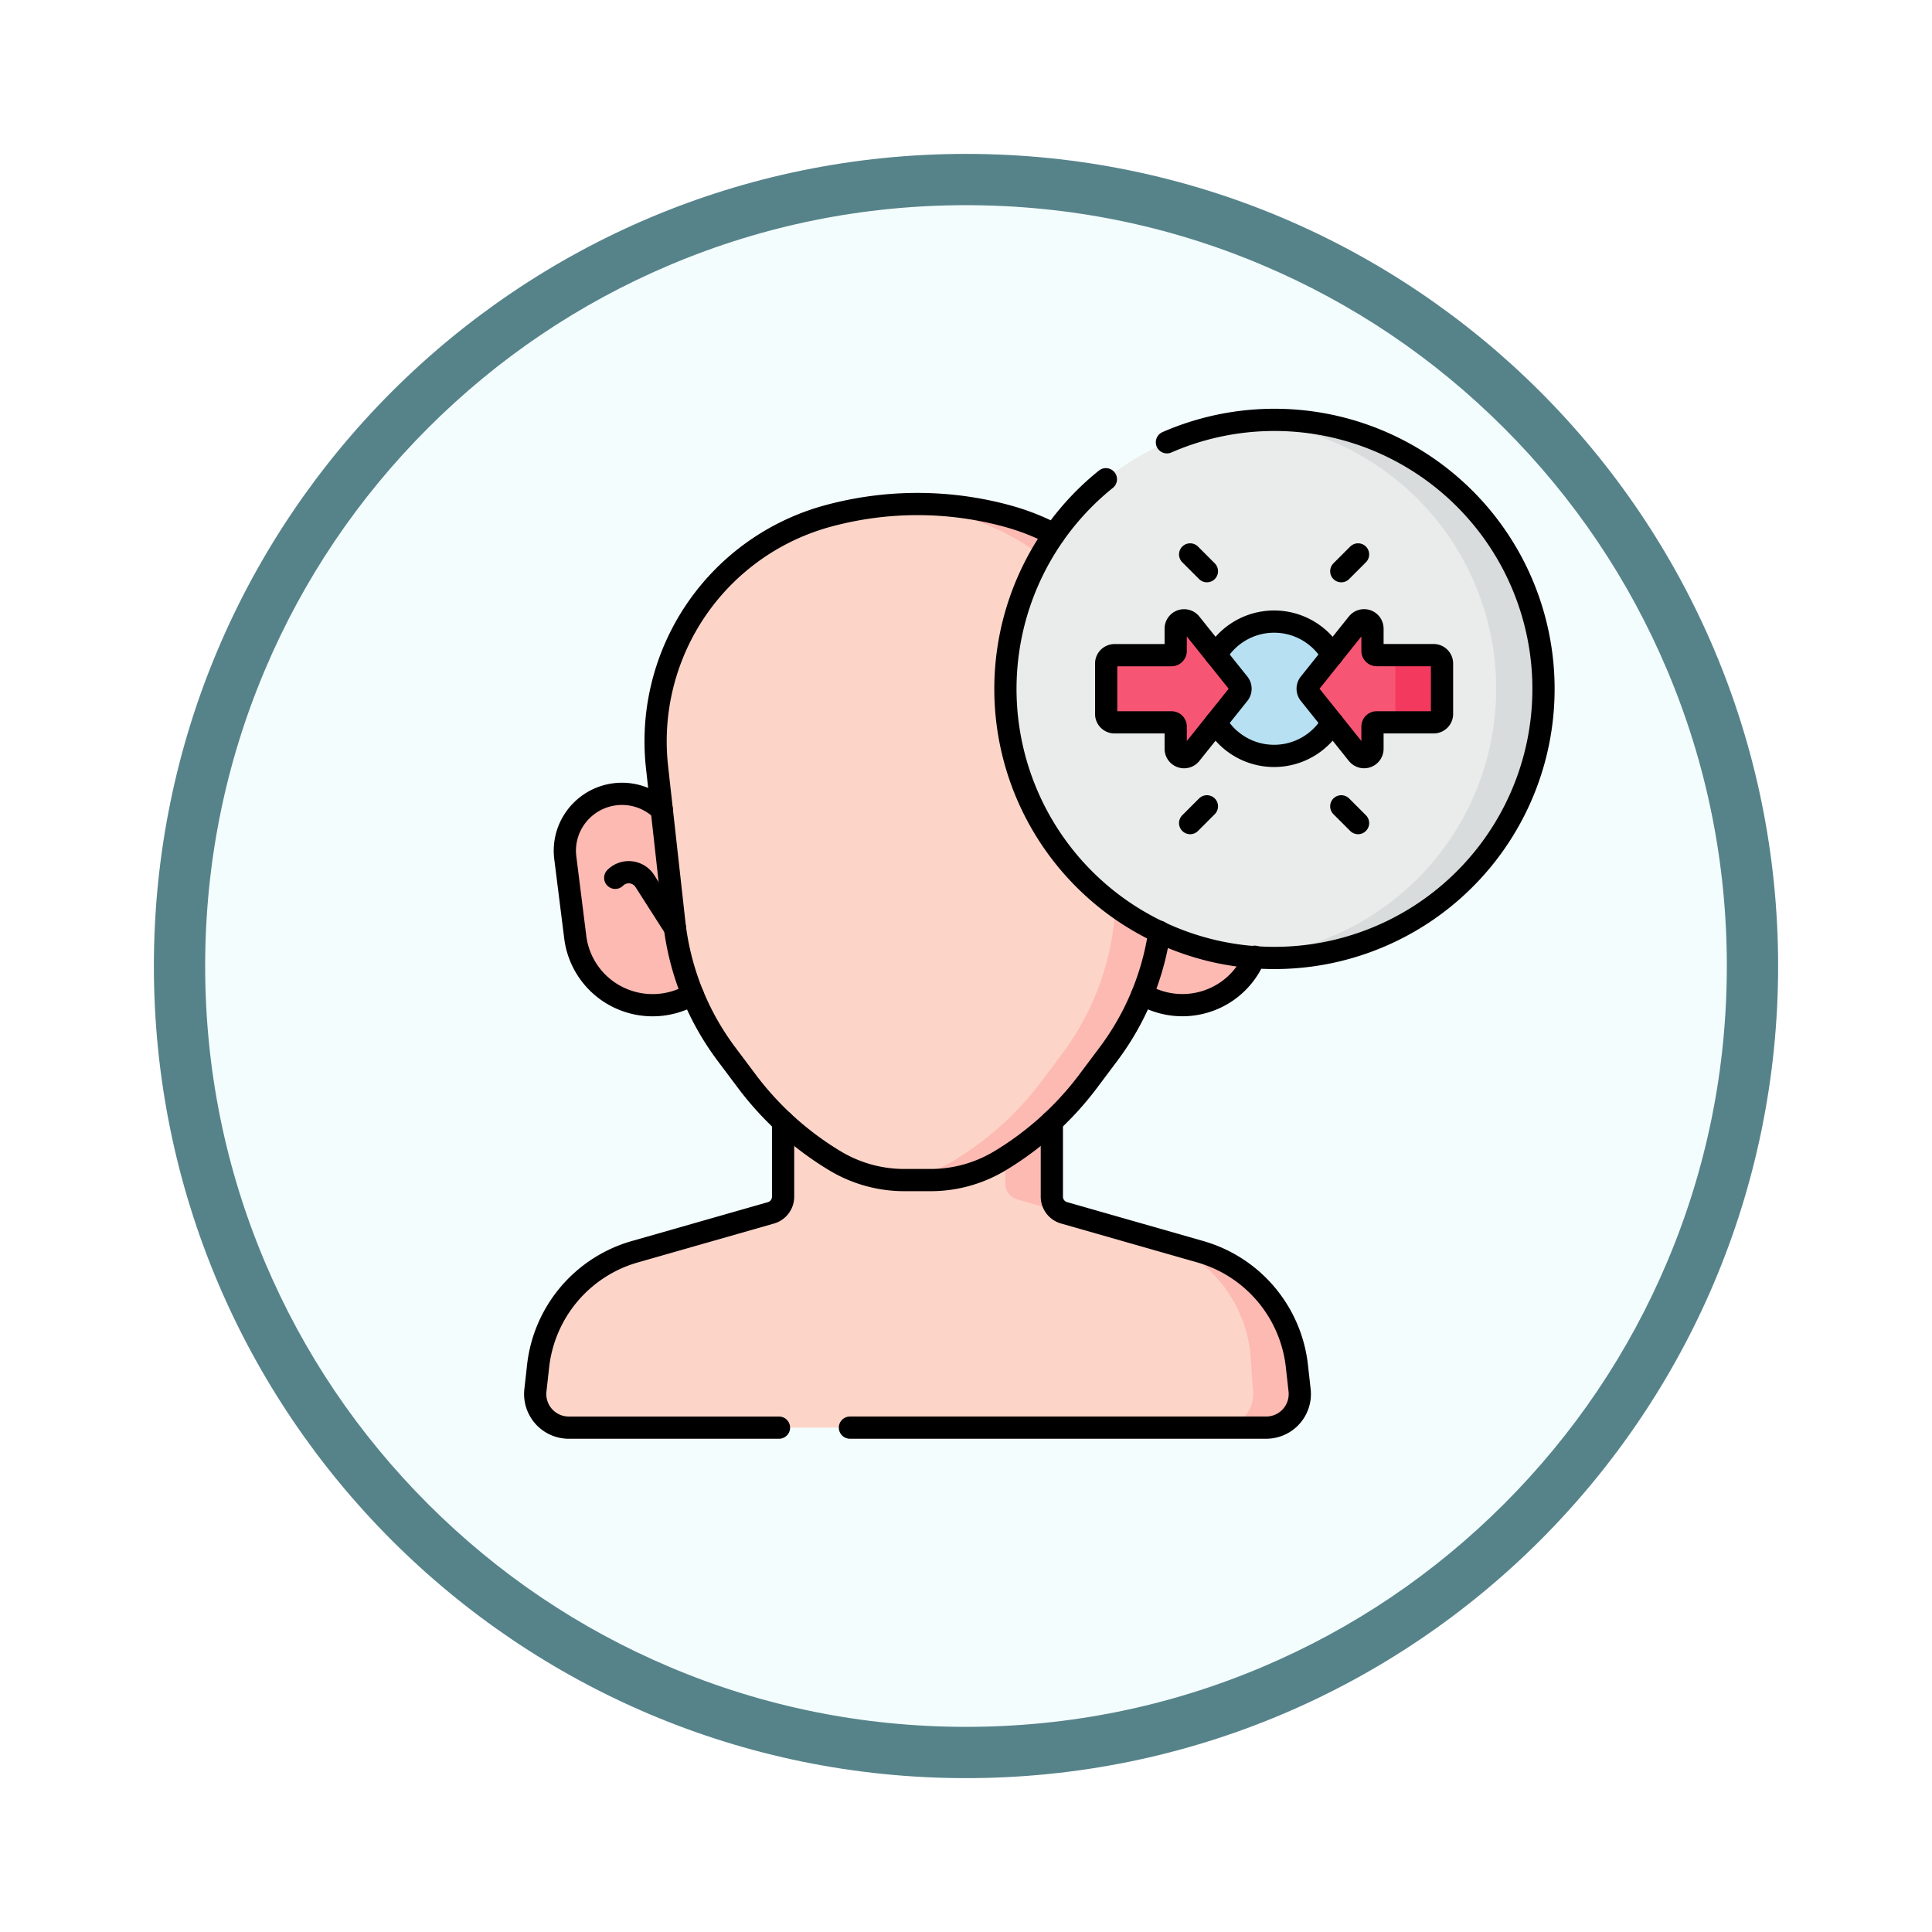 <svg xmlns="http://www.w3.org/2000/svg" xmlns:xlink="http://www.w3.org/1999/xlink" width="113" height="113" viewBox="0 0 113 113">
  <defs>
    <filter id="Trazado_982547" x="0" y="0" width="113" height="113" filterUnits="userSpaceOnUse">
      <feOffset dy="3" input="SourceAlpha"/>
      <feGaussianBlur stdDeviation="3" result="blur"/>
      <feFlood flood-opacity="0.161"/>
      <feComposite operator="in" in2="blur"/>
      <feComposite in="SourceGraphic"/>
    </filter>
  </defs>
  <g id="Grupo_1174762" data-name="Grupo 1174762" transform="translate(-1217 -1604.144)">
    <g id="Grupo_1173800" data-name="Grupo 1173800" transform="translate(0.5 -1438.5)">
      <g id="Grupo_1172009" data-name="Grupo 1172009" transform="translate(0 1744.5)">
        <g id="Grupo_1171049" data-name="Grupo 1171049" transform="translate(1225.5 1304.145)">
          <g id="Grupo_1148525" data-name="Grupo 1148525" transform="translate(0)">
            <g transform="matrix(1, 0, 0, 1, -9, -6)" filter="url(#Trazado_982547)">
              <g id="Trazado_982547-2" data-name="Trazado 982547" transform="translate(9 6)" fill="#f4fdfe">
                <path d="M 47.5 93.5 C 41.289 93.5 35.265 92.284 29.595 89.886 C 24.118 87.569 19.198 84.252 14.973 80.027 C 10.748 75.802 7.431 70.882 5.114 65.405 C 2.716 59.735 1.5 53.711 1.5 47.5 C 1.5 41.289 2.716 35.265 5.114 29.595 C 7.431 24.118 10.748 19.198 14.973 14.973 C 19.198 10.748 24.118 7.431 29.595 5.114 C 35.265 2.716 41.289 1.5 47.5 1.5 C 53.711 1.5 59.735 2.716 65.405 5.114 C 70.882 7.431 75.802 10.748 80.027 14.973 C 84.252 19.198 87.569 24.118 89.886 29.595 C 92.284 35.265 93.5 41.289 93.5 47.5 C 93.5 53.711 92.284 59.735 89.886 65.405 C 87.569 70.882 84.252 75.802 80.027 80.027 C 75.802 84.252 70.882 87.569 65.405 89.886 C 59.735 92.284 53.711 93.5 47.5 93.5 Z" stroke="none"/>
                <path d="M 47.5 3 C 41.491 3 35.664 4.176 30.18 6.496 C 24.881 8.737 20.122 11.946 16.034 16.034 C 11.946 20.122 8.737 24.881 6.496 30.18 C 4.176 35.664 3 41.491 3 47.5 C 3 53.509 4.176 59.336 6.496 64.82 C 8.737 70.119 11.946 74.878 16.034 78.966 C 20.122 83.054 24.881 86.263 30.18 88.504 C 35.664 90.824 41.491 92 47.5 92 C 53.509 92 59.336 90.824 64.82 88.504 C 70.119 86.263 74.878 83.054 78.966 78.966 C 83.054 74.878 86.263 70.119 88.504 64.82 C 90.824 59.336 92 53.509 92 47.5 C 92 41.491 90.824 35.664 88.504 30.18 C 86.263 24.881 83.054 20.122 78.966 16.034 C 74.878 11.946 70.119 8.737 64.82 6.496 C 59.336 4.176 53.509 3 47.5 3 M 47.5 0 C 73.734 0 95 21.266 95 47.5 C 95 73.734 73.734 95 47.5 95 C 21.266 95 0 73.734 0 47.5 C 0 21.266 21.266 0 47.5 0 Z" stroke="none" fill="#56838a"/>
              </g>
            </g>
          </g>
        </g>
      </g>
    </g>
    <g id="conflict_8048443" transform="translate(1240.802 1669.598)">
      <g id="Grupo_1174756" data-name="Grupo 1174756" transform="translate(7.501 -47.394)">
        <g id="Grupo_1174755" data-name="Grupo 1174755" transform="translate(0 11.42)">
          <path id="Trazado_1031872" data-name="Trazado 1031872" d="M57.711,192.788l.251-.2a3.347,3.347,0,0,1,5.178,1.369h0a3.311,3.311,0,0,1,.213,1.647l-.583,4.646a4.54,4.54,0,0,1-2.485,3.5h0a4.578,4.578,0,0,1-3.659.183l-.741-.281H29.62l-.741.281a4.578,4.578,0,0,1-3.659-.183h0a4.539,4.539,0,0,1-2.485-3.5l-.583-4.646a3.311,3.311,0,0,1,.213-1.647h0a3.347,3.347,0,0,1,5.178-1.369l.251.2Z" transform="translate(-20.392 -174.917)" fill="#fcbab3"/>
          <path id="Trazado_1031873" data-name="Trazado 1031873" d="M37.719,353.585v4.385a.982.982,0,0,0,.712.944l7.97,2.277a7.858,7.858,0,0,1,5.651,6.688l.158,1.419a1.964,1.964,0,0,1-1.952,2.181H9.465A1.964,1.964,0,0,1,7.513,369.3l.158-1.419a7.858,7.858,0,0,1,5.651-6.688l7.97-2.277A.982.982,0,0,0,22,357.97v-4.385Z" transform="translate(-7.501 -317.459)" fill="#fdd5c8"/>
          <path id="Trazado_1031874" data-name="Trazado 1031874" d="M95.813,56.164h0a13.659,13.659,0,0,0-8.346-6.544h0a19.964,19.964,0,0,0-10.506,0h0a13.659,13.659,0,0,0-8.346,6.544h0a13.658,13.658,0,0,0-1.635,8.141l1.01,9.085a15.715,15.715,0,0,0,3.047,7.694l1.189,1.586A18.127,18.127,0,0,0,77.4,87.338h0a7.858,7.858,0,0,0,4.043,1.12h1.54a7.858,7.858,0,0,0,4.043-1.12h0c.107-.064.213-.13.319-.2l.861-2.1h1.864A18.131,18.131,0,0,0,92.2,82.671l1.189-1.586a15.715,15.715,0,0,0,3.047-7.694l1.009-9.085A13.657,13.657,0,0,0,95.813,56.164Z" transform="translate(-59.854 -48.917)" fill="#fdd5c8"/>
          <g id="Grupo_1174754" data-name="Grupo 1174754" transform="translate(27.492 36.126)">
            <path id="Trazado_1031875" data-name="Trazado 1031875" d="M240.066,358.136l2.721.777a.982.982,0,0,1-.707-.943v-4.385h-2.726v3.606A.982.982,0,0,0,240.066,358.136Z" transform="translate(-239.354 -353.585)" fill="#fcbab3"/>
            <path id="Trazado_1031876" data-name="Trazado 1031876" d="M321.192,420.078l-.158-1.419a7.858,7.858,0,0,0-5.651-6.688l-2.715-.776a7.858,7.858,0,0,1,5.64,6.684l.158,2.2a1.964,1.964,0,0,1-1.952,2.181h2.726A1.965,1.965,0,0,0,321.192,420.078Z" transform="translate(-303.976 -404.365)" fill="#fcbab3"/>
          </g>
          <path id="Trazado_1031877" data-name="Trazado 1031877" d="M199.543,56.168h0a13.659,13.659,0,0,0-8.346-6.544h0a19.961,19.961,0,0,0-6.616-.656,19.965,19.965,0,0,1,3.89.656h0a13.659,13.659,0,0,1,8.346,6.544h0a13.658,13.658,0,0,1,1.635,8.141l-1.01,9.085a15.715,15.715,0,0,1-3.047,7.694l-1.189,1.586a18.128,18.128,0,0,1-5.175,4.668h0a7.857,7.857,0,0,1-3.45,1.1c.2.015.395.023.593.023h1.54a7.858,7.858,0,0,0,4.043-1.12h0a18.125,18.125,0,0,0,5.175-4.668l1.189-1.586a15.715,15.715,0,0,0,3.047-7.694l1.009-9.085A13.657,13.657,0,0,0,199.543,56.168Z" transform="translate(-163.584 -48.921)" fill="#fcbab3"/>
        </g>
        <circle id="Elipse_12357" data-name="Elipse 12357" cx="15.715" cy="15.715" r="15.715" transform="translate(20.992 22.224) rotate(-45)" fill="#eaebeb"/>
        <path id="Trazado_1031878" data-name="Trazado 1031878" d="M361.835,7.5c-.459,0-.914.021-1.363.06a15.715,15.715,0,0,1,0,31.312c.449.039.9.06,1.363.06a15.715,15.715,0,0,0,0-31.431Z" transform="translate(-318.618 -0.991)" fill="#d8dcdc"/>
        <path id="Trazado_1031879" data-name="Trazado 1031879" d="M343.29,108.862a3.928,3.928,0,0,1,6.8,0V112.8a3.928,3.928,0,0,1-6.8,0Z" transform="translate(-303.473 -88.604)" fill="#b7e1f3"/>
        <path id="Trazado_1031880" data-name="Trazado 1031880" d="M392.569,112.241h3.33a.491.491,0,0,0,.491-.491V108.8a.491.491,0,0,0-.491-.491h-3.33a.246.246,0,0,1-.246-.246v-1.3a.491.491,0,0,0-.875-.307l-2.809,3.511a.491.491,0,0,0,0,.614l2.809,3.511a.491.491,0,0,0,.875-.307v-1.3A.246.246,0,0,1,392.569,112.241Z" transform="translate(-343.351 -88.052)" fill="#f75574"/>
        <path id="Trazado_1031881" data-name="Trazado 1031881" d="M292.954,108.313h-3.33a.491.491,0,0,0-.491.491v2.947a.491.491,0,0,0,.491.491h3.33a.246.246,0,0,1,.246.246v1.3a.491.491,0,0,0,.875.307l2.809-3.511a.491.491,0,0,0,0-.614l-2.809-3.511a.491.491,0,0,0-.875.307v1.3A.246.246,0,0,1,292.954,108.313Z" transform="translate(-255.738 -88.053)" fill="#f75574"/>
        <path id="Trazado_1031882" data-name="Trazado 1031882" d="M292.954,108.313h-3.33a.491.491,0,0,0-.491.491v2.947a.491.491,0,0,0,.491.491h3.33a.246.246,0,0,1,.246.246v1.3a.491.491,0,0,0,.875.307l2.809-3.511a.491.491,0,0,0,0-.614l-2.809-3.511a.491.491,0,0,0-.875.307v1.3A.246.246,0,0,1,292.954,108.313Z" transform="translate(-255.738 -88.053)" fill="#f75574"/>
        <path id="Trazado_1031883" data-name="Trazado 1031883" d="M430.385,123.467h-2.727a.491.491,0,0,1,.491.491V126.9a.491.491,0,0,1-.491.491h2.727a.491.491,0,0,0,.491-.491v-2.947A.491.491,0,0,0,430.385,123.467Z" transform="translate(-377.837 -103.207)" fill="#f3395e"/>
      </g>
      <g id="Grupo_1174761" data-name="Grupo 1174761" transform="translate(7.501 -40.885)">
        <g id="Grupo_1174759" data-name="Grupo 1174759" transform="translate(0 4.911)">
          <path id="Trazado_1031884" data-name="Trazado 1031884" d="M90.205,50.695a13.656,13.656,0,0,0-2.737-1.075h0a19.964,19.964,0,0,0-10.506,0h0a13.659,13.659,0,0,0-8.346,6.544h0a13.659,13.659,0,0,0-1.635,8.141l1.01,9.085a15.715,15.715,0,0,0,3.047,7.694l1.189,1.586A18.126,18.126,0,0,0,77.4,87.338h0a7.858,7.858,0,0,0,4.043,1.12h1.54a7.858,7.858,0,0,0,4.043-1.12h0A18.126,18.126,0,0,0,92.2,82.67l1.189-1.586a15.715,15.715,0,0,0,2.976-7.146" transform="translate(-59.855 -48.917)" fill="none" stroke="#000" stroke-linecap="round" stroke-linejoin="round" stroke-miterlimit="10" stroke-width="1.3"/>
          <g id="Grupo_1174757" data-name="Grupo 1174757" transform="translate(1.734 16.951)">
            <path id="Trazado_1031885" data-name="Trazado 1031885" d="M27.794,192.788l-.251-.2a3.347,3.347,0,0,0-5.178,1.369h0a3.311,3.311,0,0,0-.213,1.647l.583,4.646a4.54,4.54,0,0,0,2.485,3.5h0a4.578,4.578,0,0,0,3.659.183l.741-.281" transform="translate(-22.126 -191.867)" fill="none" stroke="#000" stroke-linecap="round" stroke-linejoin="round" stroke-miterlimit="10" stroke-width="1.3"/>
            <path id="Trazado_1031886" data-name="Trazado 1031886" d="M46.976,230.851h0a1.117,1.117,0,0,1,1.731.188l1.765,2.759" transform="translate(-44.029 -225.94)" fill="none" stroke="#000" stroke-linecap="round" stroke-linejoin="round" stroke-miterlimit="10" stroke-width="1.3"/>
          </g>
          <g id="Grupo_1174758" data-name="Grupo 1174758" transform="translate(35.493 26.479)">
            <path id="Trazado_1031887" data-name="Trazado 1031887" d="M313.411,272.224a4.547,4.547,0,0,1-2.185,2.352h0a4.578,4.578,0,0,1-3.659.183l-.741-.281" transform="translate(-306.826 -272.224)" fill="none" stroke="#000" stroke-linecap="round" stroke-linejoin="round" stroke-miterlimit="10" stroke-width="1.3"/>
          </g>
          <path id="Trazado_1031888" data-name="Trazado 1031888" d="M21.759,371.48H9.465A1.964,1.964,0,0,1,7.513,369.3l.158-1.419a7.858,7.858,0,0,1,5.651-6.688l7.97-2.277A.982.982,0,0,0,22,357.97v-4.385" transform="translate(-7.501 -317.459)" fill="none" stroke="#000" stroke-linecap="round" stroke-linejoin="round" stroke-miterlimit="10" stroke-width="1.3"/>
          <path id="Trazado_1031889" data-name="Trazado 1031889" d="M174.559,353.585v4.385a.982.982,0,0,0,.712.944l7.97,2.277a7.858,7.858,0,0,1,5.651,6.688l.158,1.419a1.964,1.964,0,0,1-1.952,2.181H162.75" transform="translate(-144.341 -317.459)" fill="none" stroke="#000" stroke-linecap="round" stroke-linejoin="round" stroke-miterlimit="10" stroke-width="1.3"/>
        </g>
        <g id="Grupo_1174760" data-name="Grupo 1174760" transform="translate(27.502 0)">
          <path id="Trazado_1031892" data-name="Trazado 1031892" d="M248.881,8.8a15.736,15.736,0,1,1-3.571,2.161" transform="translate(-239.434 -7.5)" fill="none" stroke="#000" stroke-linecap="round" stroke-linejoin="round" stroke-miterlimit="10" stroke-width="1.3"/>
          <path id="Trazado_1031893" data-name="Trazado 1031893" d="M392.569,112.241h3.33a.491.491,0,0,0,.491-.491V108.8a.491.491,0,0,0-.491-.491h-3.33a.246.246,0,0,1-.246-.246v-1.3a.491.491,0,0,0-.875-.307l-2.809,3.511a.491.491,0,0,0,0,.614l2.809,3.511a.491.491,0,0,0,.875-.307v-1.3A.246.246,0,0,1,392.569,112.241Z" transform="translate(-370.853 -94.561)" fill="none" stroke="#000" stroke-linecap="round" stroke-linejoin="round" stroke-miterlimit="10" stroke-width="1.3"/>
          <path id="Trazado_1031894" data-name="Trazado 1031894" d="M292.954,108.313h-3.33a.491.491,0,0,0-.491.491v2.947a.491.491,0,0,0,.491.491h3.33a.246.246,0,0,1,.246.246v1.3a.491.491,0,0,0,.875.307l2.809-3.511a.491.491,0,0,0,0-.614l-2.809-3.511a.491.491,0,0,0-.875.307v1.3A.246.246,0,0,1,292.954,108.313Z" transform="translate(-283.24 -94.562)" fill="none" stroke="#000" stroke-linecap="round" stroke-linejoin="round" stroke-miterlimit="10" stroke-width="1.3"/>
          <line id="Línea_869" data-name="Línea 869" x2="0.982" y2="0.982" transform="translate(10.804 7.858)" fill="none" stroke="#000" stroke-linecap="round" stroke-linejoin="round" stroke-miterlimit="10" stroke-width="1.3"/>
          <line id="Línea_870" data-name="Línea 870" y1="0.982" x2="0.982" transform="translate(19.644 7.858)" fill="none" stroke="#000" stroke-linecap="round" stroke-linejoin="round" stroke-miterlimit="10" stroke-width="1.3"/>
          <line id="Línea_871" data-name="Línea 871" x1="0.982" y1="0.982" transform="translate(19.644 22.591)" fill="none" stroke="#000" stroke-linecap="round" stroke-linejoin="round" stroke-miterlimit="10" stroke-width="1.3"/>
          <line id="Línea_872" data-name="Línea 872" x1="0.982" y2="0.982" transform="translate(10.804 22.591)" fill="none" stroke="#000" stroke-linecap="round" stroke-linejoin="round" stroke-miterlimit="10" stroke-width="1.3"/>
          <path id="Trazado_1031895" data-name="Trazado 1031895" d="M343.29,156.623a3.928,3.928,0,0,0,6.8,0" transform="translate(-330.975 -138.941)" fill="none" stroke="#000" stroke-linecap="round" stroke-linejoin="round" stroke-miterlimit="10" stroke-width="1.3"/>
          <path id="Trazado_1031896" data-name="Trazado 1031896" d="M350.092,108.862a3.928,3.928,0,0,0-6.8,0" transform="translate(-330.976 -95.114)" fill="none" stroke="#000" stroke-linecap="round" stroke-linejoin="round" stroke-miterlimit="10" stroke-width="1.3"/>
        </g>
      </g>
    </g>
  </g>
</svg>
